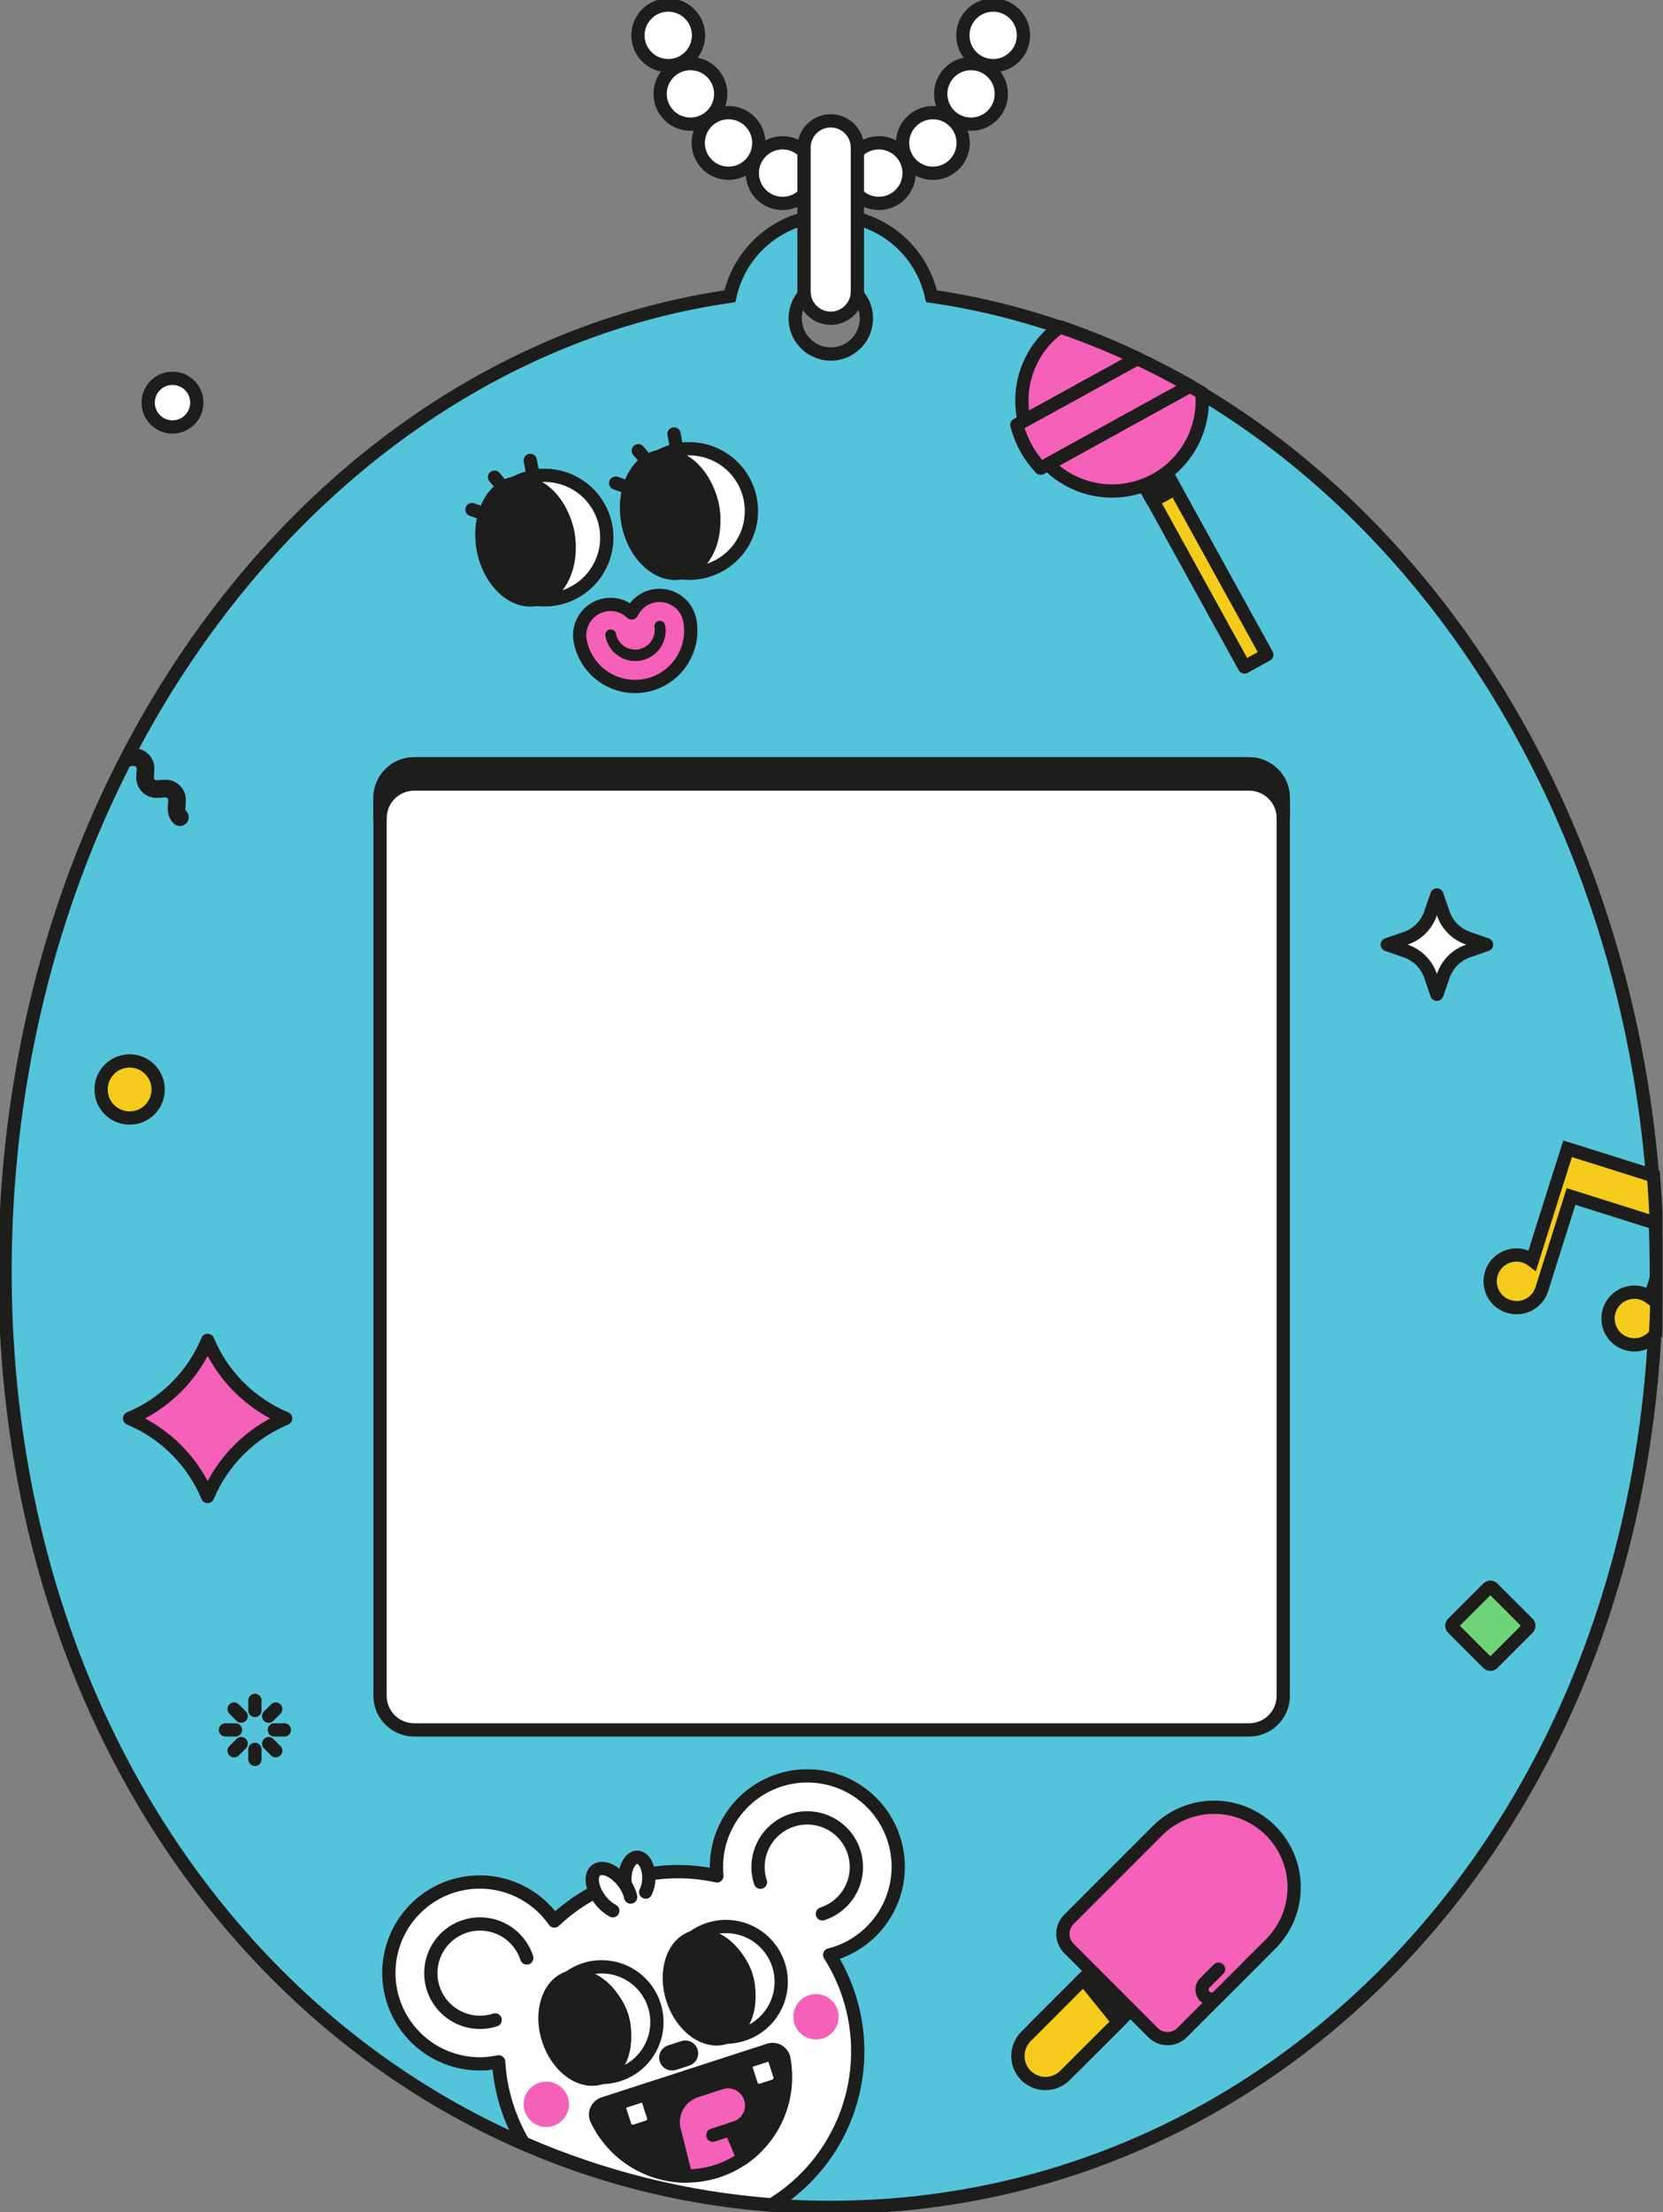 <svg width="376" height="500" viewBox="0 0 376 500" fill="none" xmlns="http://www.w3.org/2000/svg">
<rect x="0" y="0" width="376" height="500" fill="#808080" stroke="none"/>
<g clip-path="url(#clip0_288_167)">
<path d="M176.941 45.974C180.723 45.974 183.79 42.908 183.79 39.125C183.79 35.342 180.723 32.276 176.941 32.276C173.158 32.276 170.091 35.342 170.091 39.125C170.091 42.908 173.158 45.974 176.941 45.974Z" fill="white" stroke="#1D1D1B" stroke-width="3" stroke-linecap="round" stroke-linejoin="round"/>
<path d="M164.718 39.163C168.501 39.163 171.568 36.096 171.568 32.313C171.568 28.531 168.501 25.464 164.718 25.464C160.936 25.464 157.869 28.531 157.869 32.313C157.869 36.096 160.936 39.163 164.718 39.163Z" fill="white" stroke="#1D1D1B" stroke-width="3" stroke-linecap="round" stroke-linejoin="round"/>
<path d="M156.103 28.067C159.886 28.067 162.953 25 162.953 21.218C162.953 17.435 159.886 14.368 156.103 14.368C152.321 14.368 149.254 17.435 149.254 21.218C149.254 25 152.321 28.067 156.103 28.067Z" fill="white" stroke="#1D1D1B" stroke-width="3" stroke-linecap="round" stroke-linejoin="round"/>
<path d="M151.088 14.84C154.871 14.84 157.938 11.774 157.938 7.991C157.938 4.208 154.871 1.142 151.088 1.142C147.306 1.142 144.239 4.208 144.239 7.991C144.239 11.774 147.306 14.84 151.088 14.84Z" fill="white" stroke="#1D1D1B" stroke-width="3" stroke-linecap="round" stroke-linejoin="round"/>
<path d="M198.699 45.974C202.481 45.974 205.548 42.908 205.548 39.125C205.548 35.342 202.481 32.276 198.699 32.276C194.916 32.276 191.849 35.342 191.849 39.125C191.849 42.908 194.916 45.974 198.699 45.974Z" fill="white" stroke="#1D1D1B" stroke-width="3" stroke-linecap="round" stroke-linejoin="round"/>
<path d="M210.921 39.163C214.704 39.163 217.77 36.096 217.77 32.313C217.77 28.531 214.704 25.464 210.921 25.464C207.138 25.464 204.072 28.531 204.072 32.313C204.072 36.096 207.138 39.163 210.921 39.163Z" fill="white" stroke="#1D1D1B" stroke-width="3" stroke-linecap="round" stroke-linejoin="round"/>
<path d="M219.543 28.067C223.326 28.067 226.393 25 226.393 21.218C226.393 17.435 223.326 14.368 219.543 14.368C215.761 14.368 212.694 17.435 212.694 21.218C212.694 25 215.761 28.067 219.543 28.067Z" fill="white" stroke="#1D1D1B" stroke-width="3" stroke-linecap="round" stroke-linejoin="round"/>
<path d="M224.551 14.84C228.334 14.84 231.4 11.774 231.4 7.991C231.4 4.208 228.334 1.142 224.551 1.142C220.768 1.142 217.702 4.208 217.702 7.991C217.702 11.774 220.768 14.84 224.551 14.84Z" fill="white" stroke="#1D1D1B" stroke-width="3" stroke-linecap="round" stroke-linejoin="round"/>
<path d="M210.609 66.956C209.47 61.758 206.589 57.105 202.444 53.77C198.298 50.434 193.137 48.615 187.816 48.615C182.495 48.615 177.333 50.434 173.188 53.77C169.042 57.105 166.161 61.758 165.023 66.956C72.686 80.327 1.142 173.904 1.142 287.367C1.142 410.008 84.726 498.889 187.823 498.889C290.921 498.889 374.498 410.008 374.498 287.367C374.498 173.874 302.96 80.297 210.609 66.956ZM187.823 63.912C189.639 63.907 191.403 64.516 192.829 65.64C194.255 66.764 195.259 68.337 195.678 70.103C196.098 71.87 195.908 73.726 195.139 75.371C194.371 77.016 193.069 78.353 191.445 79.165C189.821 79.977 187.971 80.216 186.194 79.844C184.417 79.472 182.817 78.51 181.656 77.115C180.494 75.719 179.839 73.972 179.795 72.157C179.751 70.342 180.322 68.565 181.416 67.116C182.162 66.121 183.13 65.315 184.242 64.759C185.354 64.203 186.58 63.913 187.823 63.912V63.912Z" fill="#54C4DB" stroke="#1D1D1B" stroke-width="3" stroke-miterlimit="10"/>
<path d="M290.145 383.257V180.35C290.145 176.088 286.69 172.633 282.428 172.633H93.638C89.376 172.633 85.921 176.088 85.921 180.35V383.257C85.921 387.519 89.376 390.974 93.638 390.974H282.428C286.69 390.974 290.145 387.519 290.145 383.257Z" fill="white" stroke="#1D1D1B" stroke-width="3" stroke-linecap="round" stroke-linejoin="round"/>
<path d="M282.435 172.626H93.638C92.624 172.627 91.621 172.827 90.685 173.216C89.749 173.605 88.899 174.174 88.183 174.891C87.467 175.608 86.9 176.46 86.513 177.396C86.126 178.333 85.927 179.337 85.928 180.35V184.916C85.928 182.871 86.74 180.909 88.186 179.462C89.632 178.015 91.592 177.201 93.638 177.199H282.435C284.481 177.201 286.443 178.015 287.89 179.462C289.337 180.909 290.15 182.87 290.152 184.916V180.35C290.152 178.303 289.339 176.339 287.892 174.891C286.445 173.442 284.483 172.628 282.435 172.626Z" fill="#1D1D1B" stroke="#1D1D1B" stroke-width="3" stroke-linecap="round" stroke-linejoin="round"/>
<path d="M145.639 153.714C142.67 154.254 139.608 153.597 137.122 151.885C134.636 150.174 132.929 147.548 132.374 144.581L143.47 142.542L154.772 140.457C155.31 143.425 154.651 146.485 152.94 148.969C151.229 151.453 148.604 153.159 145.639 153.714V153.714Z" stroke="#1D1D1B" stroke-width="3" stroke-miterlimit="10"/>
<path d="M149.148 141.537C149.301 142.273 149.305 143.031 149.161 143.769C149.017 144.506 148.726 145.207 148.308 145.831C147.889 146.454 147.349 146.988 146.721 147.4C146.093 147.812 145.389 148.095 144.65 148.231C143.912 148.368 143.153 148.355 142.419 148.194C141.685 148.033 140.991 147.728 140.377 147.295C139.763 146.862 139.242 146.311 138.844 145.674C138.446 145.036 138.179 144.326 138.059 143.584" stroke="#1D1D1B" stroke-width="3" stroke-miterlimit="10"/>
<path d="M145.89 154.939C144.26 155.243 142.586 155.222 140.964 154.878C139.342 154.533 137.804 153.873 136.437 152.933C135.071 151.994 133.903 150.794 133.001 149.403C132.099 148.011 131.48 146.456 131.18 144.825C130.914 143.378 131.113 141.885 131.748 140.558C132.383 139.232 133.422 138.14 134.716 137.441C136.009 136.741 137.491 136.469 138.949 136.663C140.407 136.858 141.766 137.509 142.831 138.524C143.466 137.196 144.504 136.104 145.798 135.402C147.091 134.701 148.574 134.427 150.033 134.62C151.491 134.812 152.852 135.462 153.919 136.474C154.986 137.487 155.706 138.812 155.974 140.259C156.577 143.542 155.854 146.93 153.964 149.682C152.074 152.433 149.171 154.324 145.89 154.939Z" fill="#F560B9" stroke="#1D1D1B" stroke-width="3" stroke-linecap="round" stroke-linejoin="round"/>
<path d="M144.878 149.292C143.992 149.457 143.082 149.446 142.201 149.258C141.319 149.071 140.483 148.711 139.741 148.2C138.998 147.689 138.364 147.036 137.874 146.279C137.385 145.523 137.049 144.677 136.887 143.79C136.846 143.627 136.839 143.458 136.866 143.292C136.892 143.127 136.953 142.968 137.044 142.827C137.134 142.686 137.253 142.565 137.392 142.471C137.532 142.378 137.689 142.314 137.854 142.283C138.019 142.253 138.188 142.257 138.352 142.295C138.515 142.333 138.669 142.404 138.804 142.504C138.939 142.604 139.052 142.73 139.136 142.876C139.22 143.021 139.273 143.182 139.292 143.349C139.539 144.468 140.211 145.449 141.166 146.083C142.122 146.716 143.286 146.954 144.414 146.746C145.541 146.538 146.544 145.899 147.21 144.966C147.876 144.032 148.153 142.877 147.983 141.743C147.925 141.425 147.995 141.097 148.178 140.831C148.362 140.564 148.643 140.382 148.961 140.323C149.279 140.265 149.607 140.335 149.873 140.518C150.14 140.702 150.322 140.983 150.381 141.301C150.545 142.187 150.534 143.097 150.346 143.979C150.159 144.861 149.799 145.697 149.288 146.439C148.777 147.181 148.124 147.816 147.368 148.305C146.611 148.795 145.765 149.13 144.878 149.292V149.292Z" fill="#1D1D1B"/>
<path d="M120.594 107.671C119.14 107.94 117.738 108.436 116.438 109.14C119.38 109.535 122.121 110.85 124.27 112.897C126.419 114.944 127.866 117.618 128.404 120.536C128.941 123.455 128.543 126.469 127.264 129.147C125.986 131.826 123.894 134.031 121.286 135.449C123.301 135.715 125.35 135.54 127.292 134.938C129.233 134.336 131.021 133.321 132.533 131.962C134.044 130.603 135.244 128.932 136.048 127.065C136.852 125.199 137.242 123.18 137.192 121.148C137.141 119.115 136.651 117.119 135.755 115.294C134.858 113.47 133.577 111.861 132 110.579C130.423 109.297 128.586 108.371 126.617 107.867C124.648 107.362 122.593 107.29 120.594 107.656V107.671Z" fill="white" stroke="#1D1D1B" stroke-width="3" stroke-linecap="round" stroke-linejoin="round"/>
<path d="M121.238 135.481C126.521 134.508 129.719 127.829 128.382 120.562C127.044 113.295 121.677 108.192 116.394 109.165C111.111 110.137 107.913 116.816 109.251 124.083C110.589 131.35 115.956 136.453 121.238 135.481Z" fill="#1D1D1B" stroke="#1D1D1B" stroke-width="3" stroke-linecap="round" stroke-linejoin="round"/>
<path d="M153.295 101.651C151.841 101.918 150.439 102.414 149.14 103.12C152.086 103.511 154.833 104.825 156.986 106.873C159.14 108.921 160.59 111.598 161.128 114.521C161.666 117.444 161.265 120.462 159.983 123.143C158.7 125.824 156.601 128.03 153.988 129.444C156.003 129.71 158.052 129.536 159.994 128.934C161.935 128.332 163.723 127.316 165.235 125.957C166.746 124.598 167.945 122.928 168.75 121.061C169.554 119.194 169.944 117.175 169.893 115.143C169.843 113.111 169.352 111.114 168.456 109.289C167.56 107.465 166.279 105.856 164.702 104.574C163.124 103.292 161.288 102.367 159.319 101.862C157.35 101.358 155.295 101.286 153.295 101.651V101.651Z" fill="white" stroke="#1D1D1B" stroke-width="3" stroke-linecap="round" stroke-linejoin="round"/>
<path d="M153.939 129.463C159.221 128.491 162.42 121.812 161.082 114.545C159.744 107.278 154.377 102.175 149.095 103.147C143.812 104.12 140.614 110.799 141.951 118.066C143.289 125.333 148.656 130.436 153.939 129.463Z" fill="#1D1D1B" stroke="#1D1D1B" stroke-width="3" stroke-linecap="round" stroke-linejoin="round"/>
<path d="M120.411 106.857L119.893 104.056" stroke="#1D1D1B" stroke-width="3" stroke-linecap="round" stroke-linejoin="round"/>
<path d="M113.661 110.015L111.811 107.846" stroke="#1D1D1B" stroke-width="3" stroke-linecap="round" stroke-linejoin="round"/>
<path d="M109.391 116.119L106.712 115.167" stroke="#1D1D1B" stroke-width="3" stroke-linecap="round" stroke-linejoin="round"/>
<path d="M152.907 100.875L152.39 98.075" stroke="#1D1D1B" stroke-width="3" stroke-linecap="round" stroke-linejoin="round"/>
<path d="M146.157 104.026L144.315 101.865" stroke="#1D1D1B" stroke-width="3" stroke-linecap="round" stroke-linejoin="round"/>
<path d="M141.895 110.137L139.208 109.186" stroke="#1D1D1B" stroke-width="3" stroke-linecap="round" stroke-linejoin="round"/>
<path d="M341.126 295.266C342.633 295.741 344.267 295.598 345.668 294.869C347.07 294.14 348.124 292.884 348.6 291.377L355.213 270.411L374.498 276.499C374.351 272.892 374.132 269.307 373.843 265.746L358.234 260.822L354.429 259.635L351.385 269.216L346.454 284.84C345.915 284.43 345.31 284.116 344.665 283.912C343.159 283.436 341.527 283.579 340.126 284.307C338.725 285.036 337.671 286.291 337.196 287.797C336.72 289.303 336.863 290.935 337.591 292.336C338.32 293.737 339.575 294.791 341.081 295.266H341.126Z" fill="#F5CB1C" stroke="#1D1D1B" stroke-width="3" stroke-miterlimit="10"/>
<path d="M373.113 293.25C372.171 292.537 371.038 292.121 369.859 292.054C368.68 291.988 367.508 292.273 366.492 292.874C365.476 293.476 364.661 294.366 364.152 295.432C363.643 296.497 363.463 297.69 363.634 298.858C363.805 300.027 364.32 301.118 365.113 301.993C365.906 302.868 366.941 303.487 368.087 303.772C369.233 304.057 370.438 303.994 371.548 303.592C372.659 303.19 373.624 302.467 374.323 301.514C374.556 297.116 374.685 292.671 374.711 288.181L373.113 293.25Z" fill="#F5CB1C" stroke="#1D1D1B" stroke-width="3" stroke-miterlimit="10"/>
<path d="M191.964 451.126C190.905 447.853 189.435 444.728 187.588 441.827C188.006 441.72 188.417 441.606 188.836 441.469C192.528 440.28 195.809 438.07 198.298 435.094C200.787 432.119 202.383 428.5 202.901 424.655C203.42 420.811 202.839 416.898 201.227 413.37C199.615 409.841 197.037 406.842 193.791 404.717C190.545 402.593 186.764 401.43 182.885 401.365C179.007 401.299 175.189 402.333 171.873 404.346C168.557 406.36 165.879 409.271 164.148 412.743C162.417 416.214 161.705 420.105 162.093 423.965C155.599 422.529 148.852 422.708 142.444 424.486C136.035 426.264 130.161 429.587 125.335 434.163C123.213 431.112 120.303 428.695 116.915 427.167C113.528 425.639 109.79 425.059 106.099 425.487C102.407 425.916 98.901 427.337 95.954 429.6C93.007 431.863 90.728 434.883 89.361 438.338C87.994 441.794 87.589 445.555 88.19 449.222C88.792 452.889 90.376 456.325 92.775 459.163C95.174 462.001 98.297 464.135 101.813 465.339C105.329 466.542 109.105 466.77 112.74 465.997C113.13 472.475 115.058 478.768 118.364 484.353C136.158 492.118 155.131 496.836 174.49 498.31C182.278 493.551 188.237 486.307 191.407 477.748C194.577 469.188 194.773 459.811 191.964 451.126V451.126Z" fill="white" stroke="#1D1D1B" stroke-width="3" stroke-linecap="round" stroke-linejoin="round"/>
<path d="M123.516 480.708C126.345 480.708 128.638 478.415 128.638 475.586C128.638 472.757 126.345 470.464 123.516 470.464C120.687 470.464 118.394 472.757 118.394 475.586C118.394 478.415 120.687 480.708 123.516 480.708Z" fill="#F560B9"/>
<path d="M184.49 460.936C187.319 460.936 189.612 458.643 189.612 455.814C189.612 452.986 187.319 450.693 184.49 450.693C181.661 450.693 179.368 452.986 179.368 455.814C179.368 458.643 181.661 460.936 184.49 460.936Z" fill="#F560B9"/>
<path d="M173.896 463.318L136.446 475.457C136.094 475.573 135.772 475.762 135.499 476.013C135.227 476.264 135.012 476.57 134.867 476.911C134.723 477.252 134.654 477.62 134.663 477.99C134.673 478.36 134.762 478.723 134.924 479.056C136.742 482.86 139.595 486.074 143.154 488.333C146.714 490.591 150.838 491.802 155.053 491.827L152.572 481.933C151.968 480.066 152.129 478.035 153.021 476.287C153.913 474.539 155.462 473.217 157.329 472.61L161.895 471.126L162.96 470.784C163.627 470.566 164.331 470.482 165.031 470.536C165.73 470.591 166.412 470.783 167.037 471.102C167.663 471.421 168.219 471.86 168.673 472.395C169.128 472.929 169.473 473.548 169.688 474.216V474.216C169.906 474.883 169.99 475.587 169.936 476.286C169.881 476.986 169.689 477.668 169.37 478.293C169.051 478.918 168.612 479.474 168.077 479.929C167.543 480.384 166.924 480.729 166.256 480.944L165.19 481.294L167.953 487.862C171.498 485.402 174.261 481.973 175.908 477.985C177.556 473.996 178.02 469.618 177.245 465.373C177.185 465.005 177.046 464.654 176.839 464.345C176.631 464.035 176.359 463.774 176.041 463.579C175.723 463.384 175.367 463.26 174.997 463.215C174.627 463.17 174.252 463.205 173.896 463.318V463.318Z" fill="#1D1D1B" stroke="#1D1D1B" stroke-width="3" stroke-linecap="round" stroke-linejoin="round"/>
<path d="M139.666 475.406L146.109 473.317L147.723 478.298C147.878 478.776 147.837 479.296 147.608 479.744C147.38 480.191 146.983 480.53 146.505 480.685L143.667 481.605C143.189 481.76 142.669 481.718 142.221 481.49C141.774 481.262 141.435 480.865 141.28 480.386L139.666 475.406Z" fill="white" stroke="#1D1D1B" stroke-width="3" stroke-miterlimit="10"/>
<path d="M168.258 466.152L174.686 464.068L176.301 469.049C176.456 469.527 176.415 470.047 176.186 470.495C175.958 470.943 175.561 471.281 175.083 471.436L172.245 472.356C171.767 472.511 171.247 472.47 170.799 472.241C170.351 472.013 170.013 471.616 169.858 471.138L168.243 466.157L168.258 466.152Z" fill="white" stroke="#1D1D1B" stroke-width="3" stroke-miterlimit="10"/>
<path d="M166.256 480.913C166.924 480.698 167.543 480.353 168.077 479.899C168.612 479.444 169.051 478.888 169.37 478.263C169.689 477.637 169.881 476.956 169.936 476.256C169.99 475.556 169.906 474.853 169.688 474.186V474.186C169.473 473.518 169.128 472.898 168.673 472.364C168.219 471.829 167.663 471.39 167.037 471.071C166.412 470.752 165.73 470.56 165.031 470.506C164.331 470.451 163.627 470.535 162.96 470.753L161.895 471.096L157.329 472.58C155.462 473.186 153.913 474.509 153.021 476.257C152.129 478.005 151.968 480.035 152.572 481.902L155.053 491.796C159.674 491.825 164.191 490.43 167.991 487.8L165.228 481.233L166.256 480.913Z" fill="#F560B9" stroke="#1D1D1B" stroke-width="3" stroke-linecap="round" stroke-linejoin="round"/>
<path d="M167.001 480.677L161.18 482.565" stroke="#1D1D1B" stroke-width="3" stroke-linecap="round" stroke-linejoin="round"/>
<path d="M132.169 445.122C130.921 445.53 129.745 446.131 128.683 446.903C131.325 446.901 133.899 447.736 136.036 449.289C138.173 450.841 139.763 453.031 140.578 455.543C141.393 458.056 141.391 460.762 140.572 463.273C139.753 465.784 138.159 467.972 136.02 469.521C137.827 469.521 139.613 469.13 141.254 468.374C142.896 467.618 144.354 466.515 145.528 465.141C146.702 463.768 147.564 462.156 148.056 460.417C148.547 458.677 148.656 456.852 148.374 455.067C148.092 453.282 147.427 451.58 146.424 450.076C145.421 448.573 144.104 447.305 142.564 446.36C141.023 445.415 139.296 444.814 137.502 444.601C135.708 444.387 133.888 444.565 132.169 445.122V445.122Z" stroke="#1D1D1B" stroke-width="3" stroke-linecap="round" stroke-linejoin="round"/>
<path d="M135.887 469.602C140.429 468.13 142.469 461.871 140.443 455.621C138.418 449.372 133.093 445.499 128.551 446.972C124.009 448.444 121.969 454.704 123.995 460.953C126.021 467.202 131.345 471.075 135.887 469.602Z" fill="#1D1D1B" stroke="#1D1D1B" stroke-width="3" stroke-linecap="round" stroke-linejoin="round"/>
<path d="M160.274 436.012C159.025 436.414 157.849 437.013 156.788 437.785C159.429 437.787 162.002 438.624 164.138 440.177C166.274 441.73 167.863 443.92 168.678 446.433C169.492 448.945 169.49 451.651 168.673 454.162C167.855 456.673 166.263 458.86 164.125 460.411C165.932 460.412 167.718 460.02 169.359 459.264C171.001 458.508 172.459 457.405 173.633 456.032C174.807 454.658 175.67 453.046 176.161 451.307C176.652 449.568 176.761 447.743 176.479 445.958C176.197 444.173 175.532 442.47 174.529 440.967C173.526 439.464 172.209 438.196 170.669 437.25C169.128 436.305 167.402 435.705 165.607 435.491C163.813 435.277 161.993 435.455 160.274 436.012V436.012Z" stroke="#1D1D1B" stroke-width="3" stroke-linecap="round" stroke-linejoin="round"/>
<path d="M163.999 460.497C168.541 459.025 170.581 452.765 168.555 446.516C166.53 440.267 161.206 436.394 156.664 437.866C152.121 439.339 150.082 445.598 152.107 451.848C154.133 458.097 159.457 461.97 163.999 460.497Z" fill="#1D1D1B" stroke="#1D1D1B" stroke-width="3" stroke-linecap="round" stroke-linejoin="round"/>
<path d="M111.956 456.522C109.864 457.201 107.618 457.244 105.501 456.646C103.385 456.048 101.493 454.836 100.066 453.163C98.639 451.489 97.739 449.431 97.482 447.246C97.225 445.062 97.621 442.851 98.621 440.892C99.621 438.933 101.179 437.314 103.098 436.241C105.018 435.168 107.213 434.688 109.405 434.862C111.598 435.036 113.689 435.857 115.415 437.22C117.141 438.583 118.424 440.427 119.102 442.519" stroke="#1D1D1B" stroke-width="3" stroke-linecap="round" stroke-linejoin="round"/>
<path d="M171.933 425.403C171.254 423.311 171.211 421.065 171.809 418.949C172.407 416.832 173.619 414.941 175.292 413.513C176.966 412.086 179.024 411.187 181.209 410.93C183.393 410.672 185.604 411.069 187.563 412.068C189.522 413.068 191.14 414.626 192.214 416.546C193.287 418.465 193.767 420.66 193.593 422.852C193.419 425.045 192.598 427.136 191.235 428.862C189.872 430.588 188.028 431.871 185.936 432.549" stroke="#1D1D1B" stroke-width="3" stroke-linecap="round" stroke-linejoin="round"/>
<path d="M154.515 462.73L151.511 463.704C150.767 463.945 150.359 464.741 150.6 465.483C150.84 466.225 151.638 466.63 152.381 466.389L155.386 465.416C156.13 465.174 156.538 464.378 156.297 463.636C156.057 462.894 155.259 462.489 154.515 462.73Z" fill="#1D1D1B" stroke="#1D1D1B" stroke-width="3" stroke-linecap="round" stroke-linejoin="round"/>
<path d="M141.834 427.481C141.438 426.517 141.254 425.478 141.294 424.437C141.362 421.804 142.626 419.703 144.117 419.749C145.609 419.795 146.758 421.948 146.69 424.581C146.681 425.635 146.442 426.674 145.989 427.625" fill="white"/>
<path d="M141.834 427.481C141.438 426.517 141.254 425.478 141.294 424.437C141.362 421.804 142.626 419.703 144.117 419.749C145.609 419.795 146.758 421.948 146.69 424.581C146.681 425.635 146.442 426.674 145.989 427.625" stroke="#1D1D1B" stroke-width="3" stroke-linecap="round" stroke-linejoin="round"/>
<path d="M142.595 428.752C142.296 427.504 141.73 426.335 140.936 425.327C138.973 422.77 136.21 421.598 134.764 422.709C133.318 423.82 133.729 426.788 135.685 429.345C136.451 430.374 137.43 431.225 138.554 431.842" fill="white"/>
<path d="M142.595 428.752C142.296 427.504 141.73 426.335 140.936 425.327C138.973 422.77 136.21 421.598 134.764 422.709C133.318 423.82 133.729 426.788 135.685 429.345C136.451 430.374 137.43 431.225 138.554 431.842" stroke="#1D1D1B" stroke-width="3" stroke-linecap="round" stroke-linejoin="round"/>
<path d="M29.308 252.686C32.872 252.686 35.761 249.797 35.761 246.233C35.761 242.669 32.872 239.779 29.308 239.779C25.743 239.779 22.854 242.669 22.854 246.233C22.854 249.797 25.743 252.686 29.308 252.686Z" fill="#F5CB1C" stroke="#1D1D1B" stroke-width="3" stroke-linecap="round" stroke-linejoin="round"/>
<path d="M287.302 413.75C288.983 415.43 290.316 417.425 291.225 419.621C292.135 421.817 292.603 424.17 292.603 426.547C292.603 428.923 292.135 431.277 291.225 433.472C290.316 435.668 288.983 437.663 287.303 439.343L267.262 459.384C266.392 460.254 265.211 460.743 263.98 460.743C262.749 460.743 261.568 460.254 260.697 459.384L241.669 440.355C240.798 439.485 240.309 438.304 240.309 437.073C240.309 435.841 240.798 434.661 241.669 433.79L261.709 413.75C263.389 412.069 265.384 410.736 267.58 409.827C269.776 408.917 272.129 408.449 274.506 408.449C276.882 408.449 279.236 408.917 281.431 409.827C283.627 410.736 285.622 412.069 287.302 413.75V413.75Z" fill="#F560B9" stroke="#1D1D1B" stroke-width="3" stroke-linecap="round" stroke-linejoin="round"/>
<path d="M246.506 445.699L255.332 454.524L242.788 467.068C241.618 468.239 240.03 468.896 238.375 468.896C236.72 468.896 235.133 468.239 233.962 467.068C232.792 465.898 232.135 464.311 232.135 462.656C232.135 461 232.792 459.413 233.962 458.243L246.506 445.699V445.699Z" fill="#1D1D1B" stroke="#1D1D1B" stroke-width="3" stroke-miterlimit="10"/>
<path d="M231.971 469.079C230.802 467.909 230.146 466.323 230.146 464.669C230.146 463.015 230.802 461.429 231.971 460.259L244.977 447.245L252.869 457.009L240.769 469.079C239.599 470.241 238.018 470.893 236.37 470.893C234.722 470.893 233.14 470.241 231.971 469.079Z" fill="#F5CB1C" stroke="#1D1D1B" stroke-width="3" stroke-miterlimit="10"/>
<path d="M284.033 442.61L275.441 451.202C275.036 451.602 274.489 451.826 273.919 451.826C273.35 451.826 272.803 451.602 272.397 451.202C271.997 450.797 271.773 450.25 271.773 449.68C271.773 449.111 271.997 448.564 272.397 448.158L275.517 445.038" fill="#F560B9"/>
<path d="M284.033 442.61L275.441 451.202C275.036 451.602 274.489 451.826 273.919 451.826C273.35 451.826 272.803 451.602 272.397 451.202C271.997 450.797 271.773 450.25 271.773 449.68C271.773 449.111 271.997 448.564 272.397 448.158L275.517 445.038" stroke="#1D1D1B" stroke-width="3" stroke-linecap="round" stroke-linejoin="round"/>
<path d="M64.589 320.578C56.62 323.913 50.283 330.25 46.948 338.219V338.219C43.618 330.247 37.28 323.908 29.308 320.578V320.578C37.283 317.253 43.623 310.913 46.948 302.938V302.938C50.278 310.91 56.617 317.248 64.589 320.578V320.578Z" fill="#F560B9" stroke="#1D1D1B" stroke-width="3" stroke-linecap="round" stroke-linejoin="round"/>
<path d="M345.445 366.896L337.502 358.954C337.205 358.656 336.723 358.656 336.426 358.954L328.483 366.896C328.186 367.194 328.186 367.676 328.483 367.973L336.426 375.916C336.723 376.213 337.205 376.213 337.502 375.916L345.445 367.973C345.742 367.676 345.742 367.194 345.445 366.896Z" fill="#6ED477" stroke="#1D1D1B" stroke-width="3" stroke-miterlimit="10"/>
<path d="M263.699 106.773L258.668 109.547L281.383 150.747L286.415 147.973L263.699 106.773Z" fill="#F5CB1C" stroke="#1D1D1B" stroke-width="3" stroke-linecap="round" stroke-linejoin="round"/>
<path d="M260.556 113.09C261.447 112.732 262.316 112.32 263.158 111.857C263.999 111.397 264.812 110.889 265.594 110.335L263.661 106.834L258.623 109.612L260.556 113.09Z" fill="#1D1D1B" stroke="#1D1D1B" stroke-width="3" stroke-linecap="round" stroke-linejoin="round"/>
<path d="M236.964 104.939C239.914 107.914 243.711 109.908 247.835 110.649C251.96 111.39 256.212 110.842 260.014 109.079C263.816 107.317 266.982 104.425 269.082 100.799C271.182 97.173 272.114 92.987 271.75 88.813C270.86 88.28 269.954 87.763 269.056 87.245L236.964 104.939Z" fill="#F560B9" stroke="#1D1D1B" stroke-width="3" stroke-linecap="round" stroke-linejoin="round"/>
<path d="M231.568 95.114L257.177 80.997C251.481 78.294 245.637 75.916 239.673 73.874C236.367 76.211 233.831 79.478 232.388 83.26C230.945 87.043 230.659 91.169 231.568 95.114V95.114Z" fill="#F560B9" stroke="#1D1D1B" stroke-width="3" stroke-linecap="round" stroke-linejoin="round"/>
<path d="M257.177 81.027L231.568 95.114L229.909 96.027C230.849 99.697 232.705 103.067 235.304 105.822L236.964 104.909L269.056 87.215C265.175 85.008 261.215 82.945 257.177 81.027Z" fill="#F560B9" stroke="#1D1D1B" stroke-width="3" stroke-linecap="round" stroke-linejoin="round"/>
<path d="M324.878 202.268L326.332 206.476C326.778 207.764 327.511 208.934 328.474 209.897C329.438 210.861 330.607 211.593 331.895 212.04L336.104 213.493L331.895 214.947C330.606 215.393 329.436 216.127 328.472 217.092C327.509 218.057 326.777 219.228 326.332 220.518L324.878 224.718L323.425 220.518C322.98 219.228 322.248 218.057 321.284 217.092C320.321 216.127 319.15 215.393 317.862 214.947L313.653 213.493L317.862 212.04C319.149 211.593 320.319 210.861 321.282 209.897C322.246 208.934 322.978 207.764 323.425 206.476L324.878 202.268Z" fill="white" stroke="#1D1D1B" stroke-width="3" stroke-linecap="round" stroke-linejoin="round"/>
<path d="M193.851 33.349C193.851 30.015 191.151 27.314 187.82 27.314C184.489 27.314 181.788 30.015 181.788 33.349V65.89C181.788 69.224 184.489 71.925 187.82 71.925C191.151 71.925 193.851 69.224 193.851 65.89V33.349Z" fill="white" stroke="#1D1D1B" stroke-width="3" stroke-linecap="round" stroke-linejoin="round"/>
<path d="M29.308 171.172C30.289 171.073 31.271 170.982 32.161 171.872C33.935 173.645 31.781 175.799 33.562 177.58C35.343 179.361 37.489 177.199 39.269 178.98C41.05 180.761 38.897 182.915 40.677 184.688" stroke="#1D1D1B" stroke-width="4" stroke-miterlimit="10" stroke-linecap="round"/>
<path d="M57.633 384.307V386.575" stroke="#1D1D1B" stroke-width="3" stroke-linecap="round" stroke-linejoin="round"/>
<path d="M52.93 386.263L54.528 387.861" stroke="#1D1D1B" stroke-width="3" stroke-linecap="round" stroke-linejoin="round"/>
<path d="M50.974 390.974H53.234" stroke="#1D1D1B" stroke-width="3" stroke-linecap="round" stroke-linejoin="round"/>
<path d="M52.93 395.685L54.528 394.079" stroke="#1D1D1B" stroke-width="3" stroke-linecap="round" stroke-linejoin="round"/>
<path d="M57.633 397.633V395.373" stroke="#1D1D1B" stroke-width="3" stroke-linecap="round" stroke-linejoin="round"/>
<path d="M62.344 395.685L60.746 394.079" stroke="#1D1D1B" stroke-width="3" stroke-linecap="round" stroke-linejoin="round"/>
<path d="M64.3 390.974H62.032" stroke="#1D1D1B" stroke-width="3" stroke-linecap="round" stroke-linejoin="round"/>
<path d="M62.344 386.263L60.746 387.861" stroke="#1D1D1B" stroke-width="3" stroke-linecap="round" stroke-linejoin="round"/>
<circle cx="39" cy="91" r="5.5" fill="white" stroke="#1D1D1B" stroke-width="3"/>
</g>
<defs>
<clipPath id="clip0_288_167">
<rect width="375.875" height="500" fill="white"/>
</clipPath>
</defs>
</svg>
